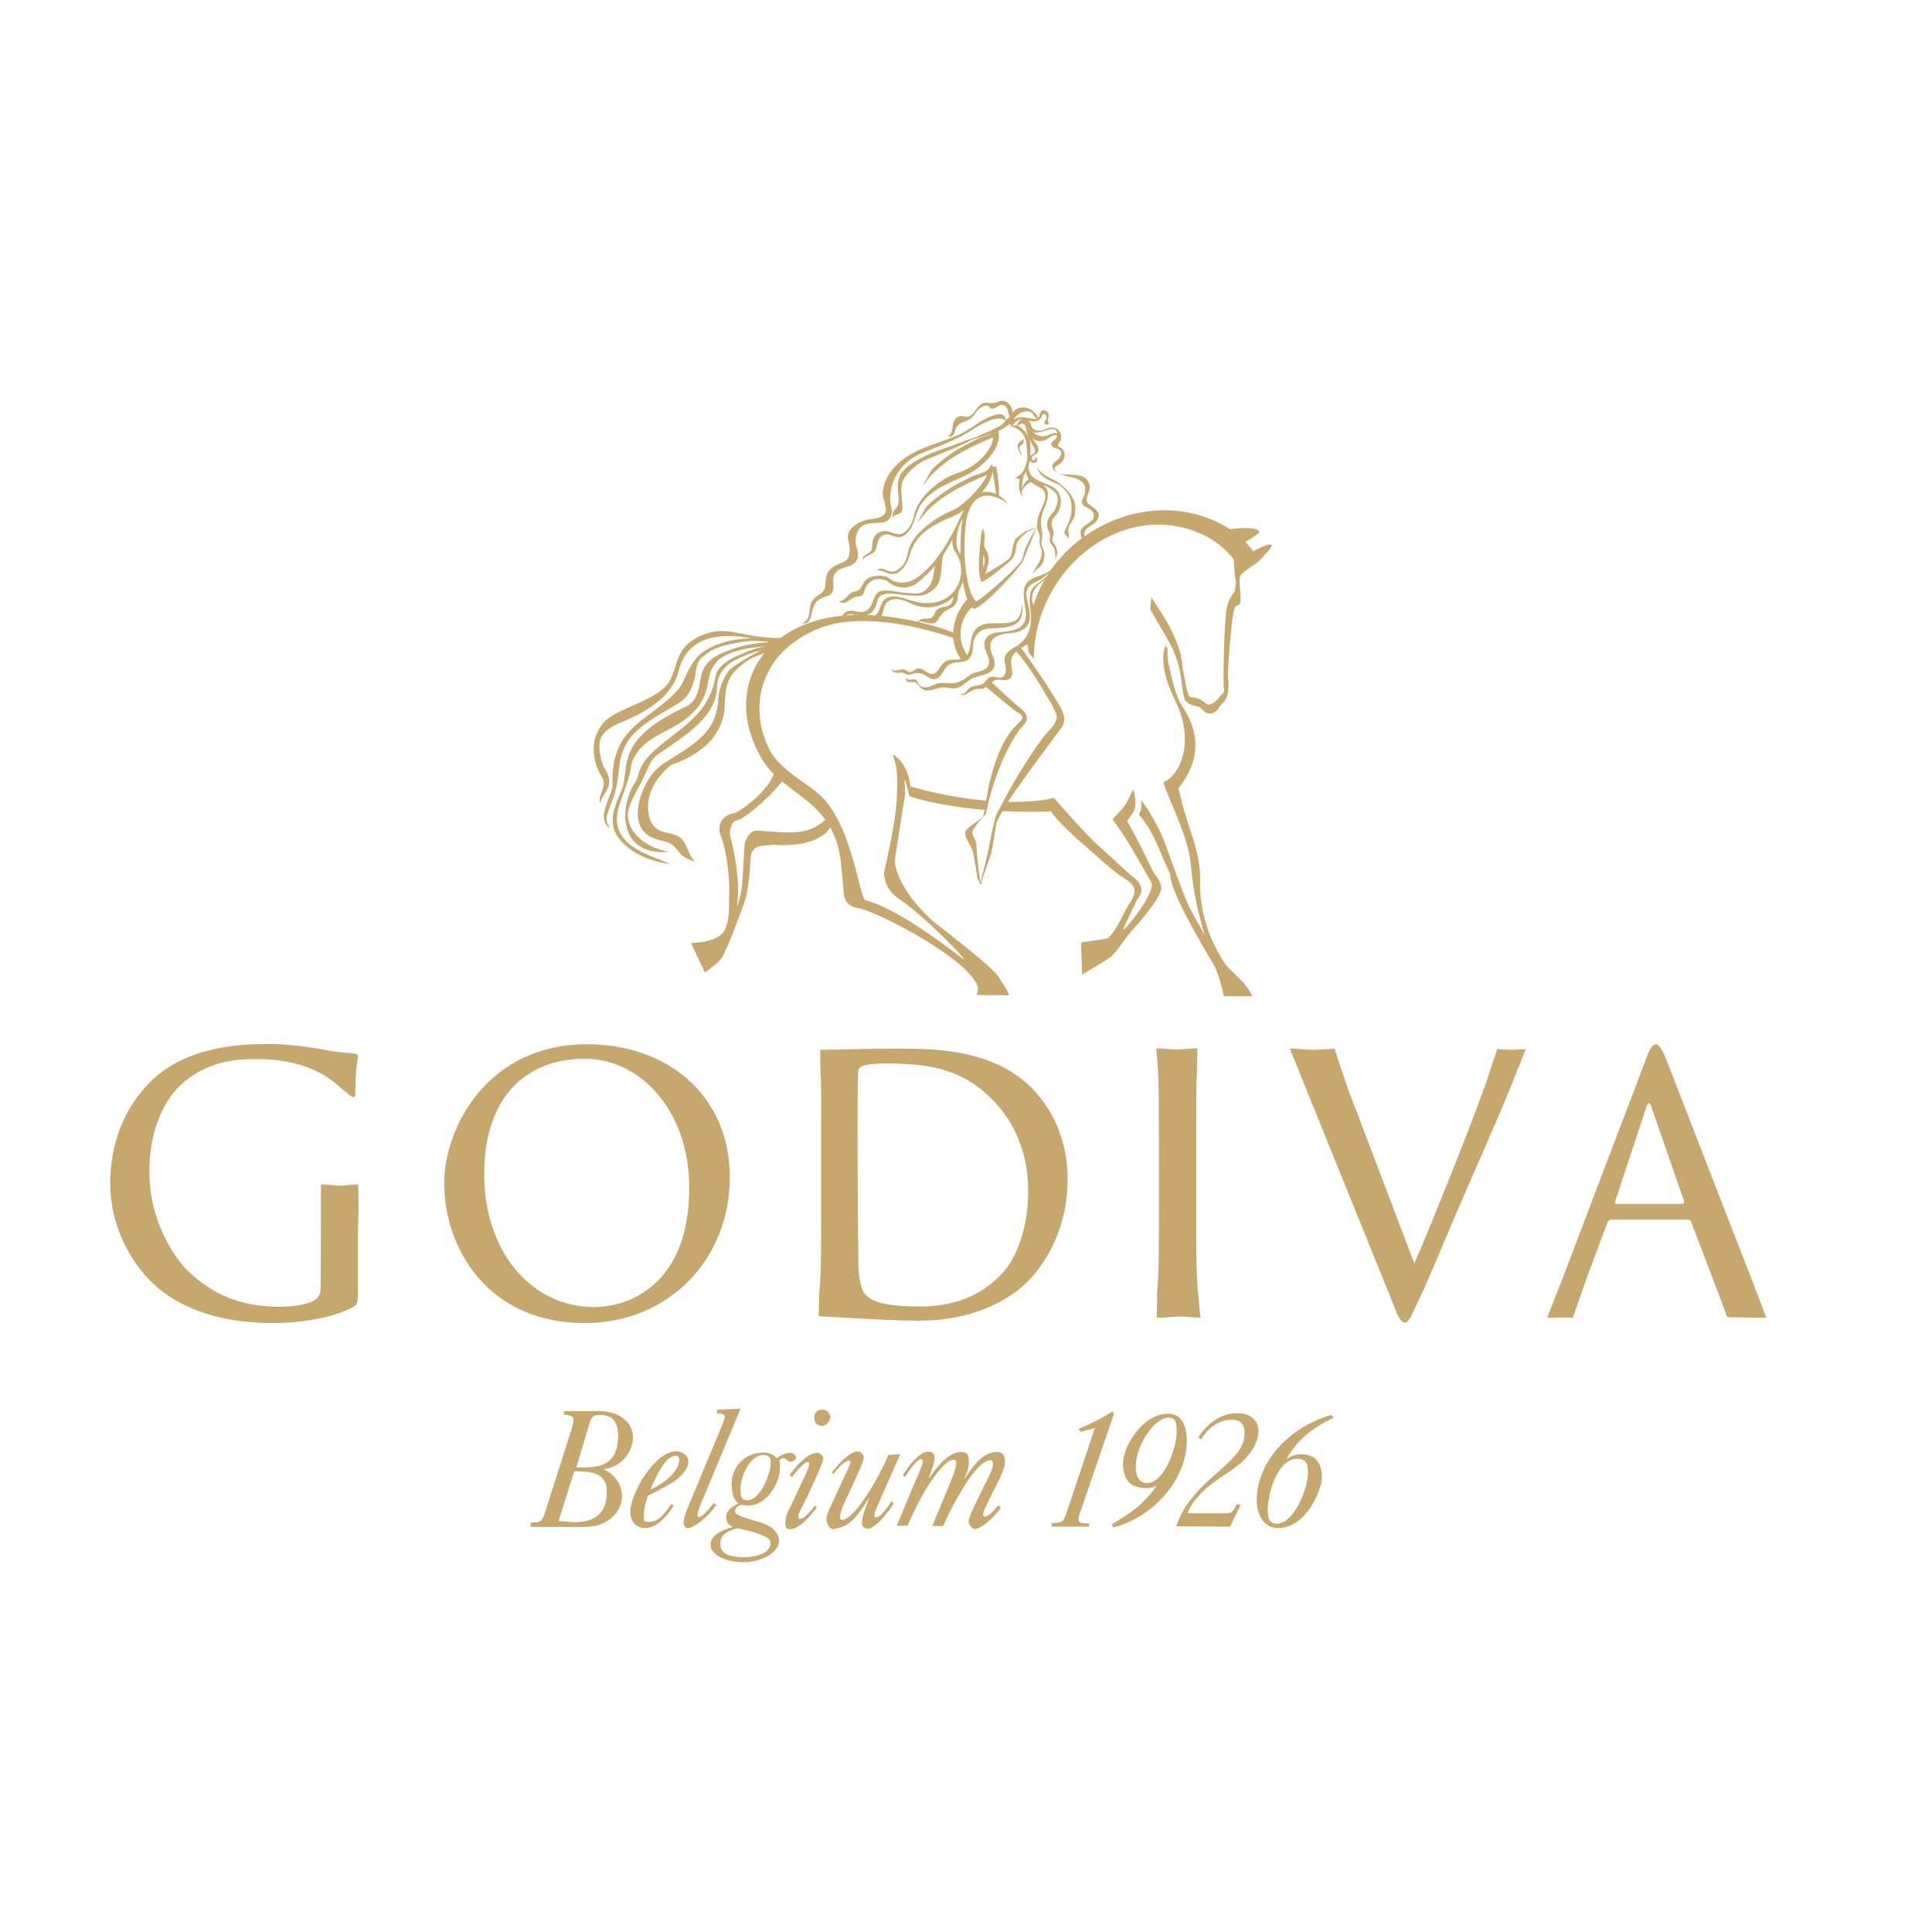 <?xml version="1.0" encoding="utf-8"?>
<!-- Generator: Adobe Illustrator 25.2.3, SVG Export Plug-In . SVG Version: 6.00 Build 0)  -->
<svg version="1.1" id="layer" xmlns="http://www.w3.org/2000/svg" xmlns:xlink="http://www.w3.org/1999/xlink" x="0px" y="0px"
	 viewBox="0 0 652 652" style="enable-background:new 0 0 652 652;" xml:space="preserve">
<style type="text/css">
	.st0{fill:#C6A86F;}
</style>
<g>
	<path class="st0" d="M198.1,352.4c27,0,48.2,17.1,48.2,45c0,26.9-20,49.1-49,49.1c-32.9,0-47.4-25.6-47.4-47.2
		C150,379.9,165,352.4,198.1,352.4 M200.6,441.1c10.8,0,32-6.8,32-40.3c0-25.9-16.4-43.5-35.3-43.5c-20.1,0-33.8,13.3-33.9,38.7
		C163.3,422,179,441.1,200.6,441.1"/>
	<path class="st0" d="M276.5,436c0.6-5.1,0.6-14.5,0.6-26.1v-21.2c0-18.7,0.1-22.1-0.2-25.9l-0.1-8.5c1.4,0,15.5-0.4,22.7-0.4
		c11.9,0,34.9-1.1,49.1,13.7c6,6.3,11.7,16.2,11.7,30.5c0,15.1-6.3,26.8-12.9,33.8c-5.2,5.4-17,13.8-37.4,13.8
		c-10.3,0-32.5-1.5-33.7-1.5L276.5,436z M289.5,401.8c0,12.7,0.2,23.7,0.2,26c0.2,3,0.8,7.1,1.8,8.3c1.6,2.3,4.6,4.8,18.8,4.8
		c11.2,0,20.1-3.3,27.1-10.3c6.3-6.1,9.6-17.6,9.6-28.7c0-15.3-6.6-25.1-11.5-30.2c-11.3-11.9-23.6-12.8-37.8-12.8
		c-2.4,0-5.6,0.4-6.7,0.9c-1.1,0.5-1.4,1.1-1.4,2.4c-0.2,4.1-0.2,15.5-0.2,24.8L289.5,401.8L289.5,401.8z"/>
	<path class="st0" d="M390.5,435.9c0.6-5.1,0.6-14.6,0.6-26.1v-21.2c0-18.7-0.1-22.1-0.2-25.9l-0.7-8.9c1.6,0,4.7,0.3,7.2,0.4
		c1.8,0,5.2-0.5,6.7-0.4l-0.2,8.9c-0.2,3.8-0.2,7.2-0.2,25.9v21.2c0,11.5,0,21,0.6,26.1l0.8,8.8c-2.6-0.1-4.1-0.4-7.5-0.4
		c-3.1,0.1-5.1,0.5-7.2,0.4L390.5,435.9z"/>
	<path class="st0" d="M108.3,414.1c0-9.7,0-14.4,0-14.4c2,0,3.9,0.3,6.2,0.4c1.9,0,4.4-0.4,6.4-0.4l0.1,8.9
		c-0.2,3.8-0.2,7.4-0.2,12.5v13.5c0,5.4-0.2,5.6-1.6,6.5c-7.7,4.1-19.7,5.4-26.6,5.4c-11.4,0.1-29.1-2-41.1-13.5
		c-7.1-6.7-14.3-18.9-14.3-33.6c0-19.2,9.5-32.8,20.1-39.5c10.8-6.7,24.2-7.6,33.4-7.6c7.6,0,16.7,1.6,19,2c2.5,0.6,6.7,1,9.7,1.2
		c1.2,0.2,1.4,0.6,1.4,1.1c0,1.7-0.7,0.9-0.9,12.9c0,1.3-1.3,0.8-2.8-0.7c0,0-1.6-1.2-2.7-2.2c-4.1-3.7-12.2-9.2-27.7-9.2
		c-7.5,0-15.7,0.7-24.2,7.4c-7,5.5-12.1,16.5-12.1,30.5c0,16.9,8.5,29.1,12.7,33.3c9.5,9.2,19,12.1,30.2,12.4
		c4.3,0.1,9.7-0.5,12.5-2c1.6-0.9,2.4-2.2,2.4-4.2L108.3,414.1L108.3,414.1z"/>
	<path class="st0" d="M505.3,354c0.8,0.1,3.8,0.3,5.2,0.3c0.7,0,0.9-0.2,4.4-0.2l-5.7,14.2c-1.3,3.4-7.5,17.7-14,32.5
		c-7.6,17.4-12.9,30.6-15.7,36.4c-3.4,7.2-4.1,9.1-5.3,9.1c-1.5,0-2.3-1.6-4.5-7.4l-29.8-73.6l-4.6-11.4c2.2-0.1,6.2,0.4,7.6,0.4
		c1.3,0,6.1-0.3,7.5-0.4c0,0,3.1,9.9,4.9,14.6l22,57.9c7-16.1,22.2-54.4,24.9-63.1C502.7,361.6,505.3,354,505.3,354"/>
	<path class="st0" d="M581.1,439.6l-10.4-27.3c-0.2-0.5-0.5-0.7-1.1-0.7h-25.9c-0.6,0-0.9,0.4-1.2,0.9l-7.1,19
		c-1.1,3-4.6,13.2-4.6,13.2s-2.4-0.1-3.8-0.1c-1.3,0-3.5,0.2-4.9,0.1l5.2-13.2l28.3-74.4c1.4-4,2.5-4.7,3.2-4.7
		c0.7,0,1.8,0.9,3.3,4.6c1.8,4.5,20.8,53.7,28,72l6,15.7c-1.8,0-4.9,0-13.2-0.2L581.1,439.6z M567.8,406.2c0.5,0,0.5-0.4,0.5-0.9
		L557.1,373c-0.5-0.9-0.8-0.9-1.3,0l-10.7,32.4c-0.2,0.6,0,0.9,0.4,0.9H567.8z"/>
	<path class="st0" d="M203.8,495.8l0.1,0.2c2.1,0.7,6,3.9,6,8.9c0,5.6-5.1,10.4-12.5,10.4h-18.3v-1.5c2.5,0,3.7,0.1,4.6-2.7
		l9.2-28.8c0.2-0.8,0.6-2.2,0.6-3.1c0.1-1.5-1.6-1.7-3.3-1.8l0.2-1.2H202c7,0,11.8,3.8,11.6,9.2C213.3,491,208.9,495.2,203.8,495.8
		 M197.6,496.7l-3.8-0.2l-5.3,16.8l5.3,0.4c7.8,0,11-3.7,11-10.4C204.8,497.5,199.9,496.8,197.6,496.7 M202.4,477.5
		c-2,0-2.8,0.6-3.4,2.7l-4.5,15c1,0.1,2.6,0,3.2,0c8.9,0,10.9-4.7,10.9-11C208.4,479.8,206.8,477.5,202.4,477.5"/>
	<path class="st0" d="M226.6,500.5c-3.1,1.9-5.4,3-7.9,4.2c-0.8,2-1.4,4.9-1.4,6.3c0,1.4-0.5,2.6,1.4,2.6c3.2,0,4.9-1.7,7.8-6
		l0.9,0.5c-2.7,4.2-6.1,7.6-9.7,7.6c-3.1,0-5-2.4-5-5.4c0-6.3,8.3-20.5,15.4-20.5c2.5,0,4.2,1.6,4.2,3.4
		C232.3,495.6,230.2,498.2,226.6,500.5 M227.8,491.3c-2.5,0.4-4.7,3-8.3,11.4c5.2-2.4,9.2-6,9.7-9.6
		C229.4,492,228.9,491.2,227.8,491.3"/>
	<path class="st0" d="M236.8,506.9c-1.3,3.3-1.4,3.9-1.4,4.5c0,0.7,0.2,0.5,0.6,0.5c0.9,0,2.8-1.9,4.9-4.7l0.8,0.7
		c-3.4,4.8-7.8,7.8-9.7,7.8c-0.9,0-1.3-1.2-1.3-1.9c0-0.7,0.3-2.4,1.2-4.5l12.1-29.1c0.5-1.1,0.7-2.3,0.5-2.5
		c-0.5-0.5-0.9-0.7-2.6-0.7l0.2-1.3l7.8-0.3L236.8,506.9z"/>
	<path class="st0" d="M267,493.3c-0.6,0-1.3-0.4-1.6-0.7c-0.5-0.3-0.5-0.6-1.3-0.5c-0.6,0.1-0.6,0.4-1.1,0.8
		c0.2,0.6,0.2,1.7,0.2,2.7c0,4.8-4.4,12.5-10.7,12.5c-0.8,0-1.8-0.2-2.3-0.3c-1.3,0.6-2.1,0.9-2.1,2.1c0,1,0.2,1,2.2,1.9
		c2.7,1.1,5.9,1.6,8.7,2.9c2,1,3.9,2.9,3.9,5.2c0,4.2-6.1,7.3-12,7.3c-6.4,0-11.1-2.7-11.1-5.9c0-2.8,2.9-4.7,7.5-6v-0.1
		c-1.6-0.5-2.2-1.6-2.2-3.3c0-2,1.5-3.1,4.1-4.6c-1.6-1-2.3-3.5-2.3-6.9c0-4.5,3.8-10.2,10.7-10.2c2.2,0,3.6,0.7,4.5,2
		c1.3-1.2,3.1-1.9,4.5-1.9c1.4,0,2.1,1,2.1,1.7C268.6,492.5,267.6,493.3,267,493.3 M256.2,517.7c-2-0.8-5.7-1.6-7.3-2
		c-4.1,1.3-5.8,2.4-5.8,5.4c0,3.8,4.3,4.4,7.9,4.4c5.4,0,8.8-1.9,9-4.4C260.2,519.2,258.7,518.7,256.2,517.7 M257.7,491
		c-4.8,0-7.8,7.6-7.8,11.4c0,2.4,0.2,3.9,2.3,3.9c4.5,0,7.8-9.1,7.9-12.4C260.2,492.1,259.6,491,257.7,491"/>
	<path class="st0" d="M272.8,504.3c-1.6,3.4-3.4,6.3-3.4,7.4c0,0.5,0.2,0.9,0.6,0.9c1.2-0.3,2.3-1,5-4.5l0.7,0.6
		c-2,2.6-5.8,7.4-9.2,7.4c-0.9,0-1.5-0.6-1.5-1.9c0-3.3,1.6-5.1,4.7-12c2-4.2,3.4-7.1,3.4-8.1c0-0.5-0.2-0.7-0.5-0.7
		c-1.3,0-4.3,3.7-5.4,5.1l-0.7-0.8c2.7-3.8,6.4-7.4,9.3-7.4c0.9,0,2,0.9,2,1.7C277.9,493.4,275.7,497.9,272.8,504.3 M277.6,481.2
		c-1.8,0-2.8-0.8-2.8-3.1c0-1.3,1.2-2.4,2.5-2.4c1.8-0.1,2.9,1.3,2.9,2.6C280.1,479.6,278.9,481.2,277.6,481.2"/>
	<path class="st0" d="M296.5,507.3c-1.3,3.1-1.4,3.4-1.4,4.2c0,0.3,0.1,0.6,0.4,0.6c1.1,0,2.6-1.3,5.4-5.5l0.7,0.8
		c-3.6,5.6-7.1,8.5-8.6,8.5c-1.6,0-2.1-0.9-2.1-2c0-1.3,0.1-2.3,2.2-7.8l0.2-0.7c-5.1,8.5-7.6,9.8-11.8,10.6
		c-1.5,0.3-2.6-1.7-2.6-3.4s1.9-5.2,4.2-10.3c2.5-5.4,3.9-8.1,3.9-8.8c0-0.4-0.1-0.6-0.5-0.6c-0.9,0-3.1,1.6-5.2,4.5l-0.6-0.5
		c2.7-3.4,6.3-7.1,8.7-7.1c1,0,2.1,1,2.1,2c0,1.3-1.6,4.6-4.6,11.2c-2.7,5.7-3.4,7.4-3.4,9c0,0.5,0.2,0.9,0.8,0.9
		c2.5,0,7.1-6,11.1-13c1.7-3.1,3.4-6.3,4.4-8.9l4-0.2L296.5,507.3z"/>
	<path class="st0" d="M335.2,503.3c-3,6.1-3.4,6.7-3.4,7.9c0,0.5,0.2,0.6,0.5,0.6c0.9,0,2.5-1.1,4.5-3.8l1,0.8
		c-2.7,3.8-6.8,7.2-8.9,7.2c-0.6,0-2-1.2-2-2.4c0-1.5,1.1-3.6,4.1-9.9c3.1-6.3,4.1-7.9,4.1-9.6c0-0.8-0.1-1.3-0.9-1.3
		c-2.7,0-6.8,4.9-11.1,12.6c-1.6,2.8-3.5,6.5-4.8,9.6h-3.7l4.7-11.3c2.1-5,3.4-8.2,3.4-10c0-0.5-0.1-1.1-0.9-1.1
		c-2.4,0-6.9,5.5-10.8,12.5c-1.7,3.2-3.8,7.4-4.7,9.8h-3.7c0.9-2,3-7.1,4.9-11.7c2.3-5.3,3.5-8.2,3.8-9.4c0.2-0.5,0.2-1.4-0.4-1.4
		c-1.1,0-3.1,2.4-5.6,6.1l-0.6-0.7c3.1-4.9,6.1-7.9,8.6-7.9c1.9,0,3.4,1,0.1,8.9l0.1,0.1c3.4-5,7-8.9,11-8.9c1.6,0,2.4,0.9,2.4,2.2
		c0.2,2.5-0.2,4.1-1.5,6.8l0.2-0.1c3.8-5.6,6.5-8.9,11.1-8.9c1.3,0,2.4,1,2.4,2.7C339.4,495.6,337.3,499,335.2,503.3"/>
	<path class="st0" d="M364.4,510.8c-0.2,0.5-0.4,1.3-0.4,2c0,0.9,0.4,1.3,3.4,1.3l0.2,1.1h-12.7V514c3.1-0.1,3.9,0,4.9-3.1l9.7-29
		l-4.7,1.3l-0.9-0.9c3.8-1.6,8.1-3.8,11.6-6l0.4,0.9L364.4,510.8z"/>
	<path class="st0" d="M375.7,515.5l-0.6-1c6.4-3.9,10.7-6.5,15.4-13.4l0.1-0.1c-0.8,0.9-2.9,1.6-5.9,1c-4.1-0.7-5.7-3.5-5.7-8.3
		c0-5.6,6.6-16.6,15.2-16.6c4.6,0,6.3,4,6.3,9.3C400.5,498.3,390.4,511.6,375.7,515.5 M394.3,478.4c-4.4,0-11,9-11,16.5
		c0,4,1.6,5.6,3.8,5.6c6,0,10.1-12.5,10-17.5C397.1,479.7,396.6,478.4,394.3,478.4"/>
	<path class="st0" d="M419.4,493.1c-4.5,4.2-9.9,6.3-14.5,11.3c-2.4,2.7-3.4,4.2-4.1,6.3H412c3.2,0,3.9,0.2,5.4-3.1l1.3,0.2
		l-3.6,7.4l-18.1-0.1c1.2-3.9,3.1-7.2,6.7-11.3c3.7-4.2,8.2-7.5,12.1-11.5c3.1-3.2,4.2-5.6,4.2-8.7c0-3.2-1.5-4.5-4.5-4.5
		c-3.6,0-7.6,2.4-10.2,6.7l-0.9-0.7c2.7-4.3,7.2-8.2,13.2-8.2c4,0,7.1,2,7.1,6.3C424.5,486.8,422.4,490.3,419.4,493.1"/>
	<path class="st0" d="M434.3,492.2l-0.1,0.3c1.4-1.3,3-1.7,5.2-1.7c3.8,0,6.7,2.2,6.7,7.7c0,4.5-5.4,17.2-14.8,17.2
		c-4.9,0-7.2-4.8-7.2-9.2c0-12.5,9.9-24.4,25.1-29l1,0.9C443.9,481.3,437.9,485.5,434.3,492.2 M437.8,492.3c-7,0-10,12.5-10,17.2
		c0,3.8,1.3,4.9,3.5,4.7c5.5-0.5,10.1-11.8,10.1-17.2C441.4,494.3,440.9,492.3,437.8,492.3"/>
	<path class="st0" d="M348.1,161.1c-1.7,0.9-3.1,2.5-3.4,4.3c0.1-1.4,0.5-3.1,0.7-4.6c0-0.2,0-0.2,0.1-0.4c1.6-2,2.1-5.2,2.2-6
		c0.1-3,0.9-8.1-4.5-10.9l-2.5,0.2c6.3,1.7,5.7,6.2,6,10.3c0.1,1.7-0.8,4.5-2.2,6c-0.2,0.2-1.8,1.3-2,1.3c0.3,0,0.9,0.4,1.6,0.2
		c-0.4,2.7-0.3,5.1,1.5,6.6c-0.5-0.5-0.8-1.3-0.8-2.2c0.8-2.2,2.9-3.4,5.2-3.8C349.6,162.1,348.3,161.5,348.1,161.1"/>
	<path class="st0" d="M326.4,221.3c-0.2-0.4-0.5-0.9-0.7-1.3c-3.3-6.1-0.9-12.9,3.2-15.7l-2-2.5c-2.6,2.2-8.9,11.8-2.4,21
		C325,222.8,325.7,222.5,326.4,221.3"/>
	<path class="st0" d="M334.1,229.7c0.5,0.5,0.9,0.9,1.4,1.3c2.4,2.3,4.8,4.5,7.3,6.7c1.4,1.3,4.1,2.8,3.7,5.1
		c-0.2,1.2-1.2,2-1.9,2.8c-0.8,0.9-1.4,2-2.1,3c-2.6,4.2-4.6,8.7-6.2,13.2c-1.4,3.9-2.6,8-3.4,12.1c-0.1,0.3-0.1,0.7-0.3,0.9
		c-0.2,0.2-1.4,1.4-1.8,2c-0.8,0.9-1.6,2-2.3,3.1c0,0.1-0.1,0.1-0.1,0.1c-1,1.8,1,2.8,1.1,4.9c0,1.2,0.2,2.4,0.2,3.4
		c0.2,1.6,0.3,3.2,0.5,4.8c0.1,0.8,0.2,1.6,0.3,2.4c0.1,0.4,0.2,0.7,0.2,1.1c0,0.2,0.1,0.3,0.1,0.5c0,0.1,0,0.4,0.1,0.5
		c0.2,0.1,0.2-0.5,0.2-0.6c0.1-0.2,0.1-0.5,0.2-0.8c0.2-0.7,0.3-1.4,0.5-2.1c0.5-1.8,0.9-3.5,1.3-5.3c0.2-0.7,0.3-1.5,0.5-2.2
		c0.9-4.8,2-10.3,2.8-12c0.4-0.8,0.8-1.6,1.3-2.4c2.8-5.6,6-11,9.3-16.1c1.7-2.7,3.5-5.2,5.4-7.7c1.5-2,4.9-4.5,4.1-7.4
		c-0.2-0.5-0.5-1-0.7-1.5c-0.6-1.3-1.3-2.6-2.1-3.8c-2.4-4.2-4.9-8.2-7.7-12.1c-1-1.4-2.3-2.8-3.4-4.2c0,0,1.8-1,1.9-0.9
		c2.9,4,5.7,8.1,8.4,12.1c1.5,2.4,3,4.7,4.4,7.1c1.5,2.5,2.8,5.2,0.9,7.9c-1,1.4-2.1,2.7-3.1,4.2c-2.8,3.8-5.6,7.5-8.4,11.4
		c-3.7,5.2-7.8,10.6-10.4,16.4c-0.2,0.5-1.3,8.9-1.9,10.7c-0.3,0.9-0.6,1.8-0.9,2.7c-0.5,1.4-1,2.8-1.5,4.2
		c-0.2,0.6-0.4,1.3-0.6,1.9c-0.1,0.2-0.2,0.5-0.2,0.8c0,0.1-0.1,0.5-0.2,0.5c0,0-0.1,0-0.2-0.1s-0.1-0.2-0.2-0.3
		c-0.1-0.2-0.2-0.5-0.3-0.7c-0.2-0.4-0.4-0.8-0.5-1.2c-0.2-1.3-1.1-7.4-1.5-8.7c-0.5-2-2.9-4.6-2.5-6.7c0.3-1.5,5.4-4,6-5.4
		c0.5-1.4,0.6-3.1,0.9-4.6c0.5-3,0.6-3.9,1.3-6.9c1.5-5.9,3.4-12,7.1-16.9c1-1.4,2.4-2.6,3.5-3.8c1.4-1.5-0.8-2.4-2-3.2
		c-1.4-1.1-2.8-2.2-4.2-3.4c-2-1.6-3.9-3.3-5.9-4.9L334.1,229.7z"/>
	<path class="st0" d="M394.6,225.2c-0.9-3.8-0.5-6.6-0.6-6.4c-0.3,0.2-0.5-1.3-0.7-0.9c-0.5,1.3-1,3.5-0.6,6.6c0.6,4.5,2,8.1,4,12.1
		c6.6,13.5,1.7,25.1-4.1,27.4c3.1,9.2,8.4,18.1,9.3,28.2c0.9,9.6,2.5,15.8,4.7,23.6c-1.7-3.5-4.4-7.6-6-11.4
		c-4.4-10.4-7.3-20.6-9.6-24.8c-1.6-3-3.8-7.2-6-9.6c0.5,2.3-0.2,4.2-0.7,4.9c5.1,5.5,7.2,13.2,10.6,20c-0.2,6,12,26,14.6,30.5
		c2.1,3.6,3.5,10.8,3.5,10.8s9.6,0,9.7,0c-0.2-0.6-2.1-3.5-3-4.5c-1.3-1.4-5.6-5.4-6.4-6.6c-1.6-2.5-3.1-5.2-4.3-7.9
		c-2.7-6.2-4.2-13.2-4-20c0.3-9.8-4.2-17.9-6.3-27.2c-0.3-1.3-1-4-1-4c3.2-4.1,10.3-14.1,1.4-27.5
		C396.8,235,395.6,229.6,394.6,225.2"/>
	<path class="st0" d="M425.3,188.9c0.6-0.7,4.2-4.2,3.8-4.9c-0.3-0.8-3.2,0.5-6.2,2c-0.9-1.2-1.9-2.4-2.4-2.9
		c-0.1-0.1-0.2-0.2-0.2-0.2c2.5-1.5,4.8-3,4.7-3.4c-0.2-1.4-5.1-1.6-9.9-0.9c-25.1-16-59.5-0.2-66.8,27.3c-0.2,0.9,0.3,4.2,0.2,5.1
		c-0.3,3.4-3.5,6.3-3.5,6.3c0.2,0.2,1.9,0.3,1.9,0.4c0,1.5,0.1,0.9,0.2,2.4c0.2,0.2,1.8,2.4,1.8,2.4c0-0.9,0-1.9,0.1-2.8
		c1.7-29.4,31.3-51.6,57.3-39.1c4.3,2.1,7.6,5,10.1,8.2c-0.2-0.2,0.5,6,0.3,5.8c0.7,2.4,0.3,2,0,4.7c-0.1,1-1.6,1.6-2.6,5.4
		c-1,3.4-1.4,26.1-1.1,27.3c0.5,2-0.6,2-1.6,3.4c-0.8,1-1.7,2-3.1,2.3c-2,0.4-1.1-1.8-6.7-2.5c-0.9-0.1-2.4-9-2.6-10.7
		c-0.8-10.5-10-21.5-10.4-23c0,0-0.5,4-0.4,4.2c0.7,1.2,7.1,12,7.8,13.8c1,2.4,1.7,4.8,2.3,7.3c0.3,1.4,1,9.1,1.8,9.8
		c1.3,1.2,2.7,1.6,4.2,1.8c1.1,0.1,2.2,2.6,4,2.4c2.7-0.2,3.1-2.4,3.8-3c3.6-2.7,2.2-8.8,2.3-10.7c0.2-6.2,1.4-17.9,1.7-19.4
		c0.8-4.9,1.3-2.2,2.4-4.2c0.6-1.1-0.6-8.3,0-8.9C419.3,192.6,423.8,190.6,425.3,188.9"/>
	<path class="st0" d="M301.1,175c0.1-1.1,1.6-1.3,2.4-1.6c1.2-0.6,1-1.6,1-2.9c0-3.1-1.2-6.8,0.9-9.5c2-2.7,4.6-4.9,7.7-6.1
		c4.3-1.8,8.6-3.4,12.8-5.4c0.9-0.4,1.6-0.9,2.4-1.2c1-0.3,2-0.6,3.1-0.9c2-0.6,4.1-1.3,6-2.2c0.9-0.4,1.6-0.8,2.4-1.4
		c0.5-0.5,1.3-0.9,2-0.7c0.4-0.5,0.5-1.8-0.2-2.1c-1.4-0.7-2.2,1-3,1.8c-1,1.1-2.7,1.7-4,2.4c-1.5,0.6-2.8,1.2-4.3,1.9
		c-1.6,0.8-3.4,1.1-5.1,1.8c-5.1,2.1-10.7,3.5-15.5,6.3c-2,1.2-4.6,2.8-5.8,5c-1.3,2.4-0.9,4.5-0.7,7c0.2,1.7,0.2,2.9-0.8,4.3
		C301.4,172.7,301.1,173.3,301.1,175"/>
	<path class="st0" d="M352,160.8c-1.1-0.9-2-2.1-1.7-3.4c-0.1,2.3,4.3,3.9,6.1,5c3.7,2.4,6.6,5.6,6.5,9.2s-0.9,3.8-1.7,5.2
		c-0.5,1-0.9,1.6-0.6,2.7c0.2,1.1,0.2,1.5-0.2,2.5c0.2-0.7-0.6-1.2-0.9-1.6c-0.5-0.7-0.2-1.3,0.2-2c0.8-1.8,2.1-4.1,1.9-7.4
		c-0.2-3.2-0.9-4.6-4-7.3C356.5,163.3,352.9,161.6,352,160.8"/>
	<path class="st0" d="M316.6,209.1c-0.2,0.2-0.2,0.4-0.4,0.6c-1.2,1.3-3,0.5-4.5,0.2c-0.8-0.2-1.8-0.2-2.4,0.2c1-0.7,0.9-1,2.2-1.3
		c0.9-0.2,2.2,0.2,3-0.4c0.9-0.7,0.9-2,1.8-2.7c0.8-0.6,1.9-0.8,2.8-1c3.1-0.7,2.1-2.9,3.2-4.9c0.4-0.8,1.3-1.4,2-1.9
		c-0.9,0.6-0.9,3-1.1,3.9c-0.2,1.3-0.8,2.6-2,3.2C318.8,206.3,317.9,206.7,316.6,209.1"/>
	<path class="st0" d="M329.8,143c-2.4,1.6-4.5,3-7.1,4.1c-5.1,2.1-10.7,3.5-15.5,6.3c-4.6,2.7-8.7,7-9.3,12.5
		c-0.2,2.2,1.6,5.4,0.9,7.1c-0.9,2.1-5,2.1-6.3,2.4c-3.9,1.1-6.9,3.6-6.3,6.5c0.6,2.9,0.7,3.7,0.3,5.6c-0.5,2.5-3.4,2.4-5.1,3.7
		c-2.7,1.8-2.6,3.3-2.9,6.3c-0.2,2.8-2.3,2.9-3.9,4.7c-1.6,1.9-1.1,3.1-1.6,5.3c-0.3,1.4-0.9,2.2-2,2.7c-0.1,0.1-0.1,0.2,0,0.2
		c2.7,0.3,2.7-3,3.1-4.2c0.7-2.4,1-3.3,3.5-4.5c1.1-0.5,2.8-0.6,3.3-1.9c1.1-2.6-0.8-4.7,1.4-6.9c1.6-1.6,4.6-1.3,6.3-3.1
		c2-2.2,0.3-5.1,0.2-6.2c-0.2-2,0.2-4.9,2.5-6.3c0.9-0.6,3.3-0.8,5.2-0.9c0.9,0,2-0.1,2.7-0.5c0.5-0.2,0.8-0.6,1-0.9
		c1.4-1.6,0.5-3.4,0.3-5.8c-0.6-6.9,3.8-13.4,10.2-16.1c4.3-1.8,8.6-3.4,12.8-5.4c2.7-1.3,5.2-3.2,7.9-4.6c2.2-1.1,5.7-2.8,8-1.2
		C339.2,137,331,142.1,329.8,143"/>
	<path class="st0" d="M300.9,192.9c0.8,0,1.3-0.2,2-0.6c2.1-1.3,3.1-3.4,3.4-5.6c1-5.9,8.5-11.7,15-14.4c3.6-1.5,10.1-7.9,11.9-12.1
		c-7.5,3.2-17.2,7.4-23,15.5l-0.9,0.6c1.1-0.7,2.3-4,3.3-5.2c1.9-2.1,4.2-3.8,6.6-5.4c2.7-1.9,5.8-3.4,8.8-4.9c2.2-1,5.6-1.2,6.4-4
		c3.1,4.9-7.9,15.3-11.8,17c-7.9,3.4-13.4,6-15.6,13.5c-0.7,2.4-2,4.9-4.2,6.1c-0.2,0.2-2,0.5-2.8,0.2c-1.3-0.5-3.8-1.6-4.2-1
		c0.5-0.6,1.2-0.9,2.3-0.6C298.1,192,299.9,192.8,300.9,192.9"/>
	<path class="st0" d="M294.4,183.6c0-0.4,0.1-0.9,0.2-1.3c0.5-1.9,1.9-2.9,3.8-3.1c1.9-0.2,3.5,1.3,5.2,1.1c0.9-0.1,1.7-0.7,2.4-1.3
		c1.3-1.3,2-3.1,2.4-4.8c1-5.9,8.1-12.4,14.8-14.6c7.8-2.6,12.1-9,11.9-12c-7.5,3.2-17.2,7.4-23,15.5l-0.9,0.6
		c1.1-0.7,2.3-4,3.3-5.2c1.9-2.1,4.2-3.8,6.6-5.5c2.8-1.9,5.8-3.4,8.8-4.9c2.2-1,5.7-1.2,6.4-4c3.1,4.9-2.9,13.2-11.8,17
		c-7.9,3.4-13.4,6-15.6,13.5c-0.8,2.6-2.1,5.8-5,6.6c-2.1,0.5-3.7-1.6-5.8-0.6c-1.6,0.7-2,2.4-2.3,3.9c-0.5,3.2-3.5,2.4-4.7,4.5
		c-0.2-1.6,1.6-1.8,2.5-2.7C294.4,185.6,294.3,184.6,294.4,183.6"/>
	<path class="st0" d="M297.9,194.4c-0.2-0.1-0.5-0.1-0.8-0.1c0,0.5,1,0.7,1.4,0.9c0.7,0.5,1.3,1.3,2,1.7c0.7,0.5,1.6,0.9,2.4,1.1
		c1.9,0.5,3.8,0.3,5.6-0.6c0.3-0.2,0.6-0.4,0.9-0.6c13-10.2,12.9-20.9,20.6-29.5c-1.2,0.5-2.5,1.1-2.5,1.1
		c-2.7,2.4-7.1,19-18.3,26.7c-1.6,1.1-3.4,1.6-5.3,1.5c-0.8-0.1-1.6-0.2-2.3-0.5c-0.7-0.3-1.3-0.8-1.9-1.2c-0.3-0.2-0.5-0.3-0.9-0.5
		C298.5,194.6,298.2,194.5,297.9,194.4"/>
	<path class="st0" d="M284.5,209.2c1-3.2,4.4-1.5,6.8-1.5c3.6-0.1,4.1-2.8,5-5.5c1.1-3.1,7.4-1.4,10.3-1.3c4.1,0.2,5.2,0.6,8.5-2
		c3.8-3,1.7-9.7,4-13.3c-1.2,1.8-2.8,2.1-3.4,4.6c-0.4,1.8-0.8,6-2,7.5c-2.6,3.2-3.9,2.6-7.8,2.4c-2.5-0.1-8.4-1.9-10,0.2
		c-1.9,2.4-1.3,5.6-4.8,6.2c-2.4,0.4-5.8-2.4-7.4,2.8C283.9,209.6,284.4,209.6,284.5,209.2"/>
	<path class="st0" d="M295.4,209.2c-1.3,0.3-2.7,0.2-3.9-0.3c-0.6-0.2-1.3-0.5-1.8-0.8c-0.5-0.2-1.2-0.4-1.8-0.7
		c0.2-0.2,0.9,0,1.1,0.1c0.4,0.2,0.8,0.2,1.2,0.3c1.2,0.2,2.6,0.9,3.8,0.5c3.7-0.9,2.4-5.4,5.6-6.7c2.3-0.9,5.2,0.2,7.4,0.9
		c14.9,4.9,21-8.8,15.2-16.5c-0.5-0.6-1.3-3.6-0.5-5.3l2.3-3.8c-2,4.9-1.1,8.1-0.5,9.1c6.7,11.6-5.3,23.1-16.4,17.5
		c-2.2-1.1-5.6-2.2-7.8-0.2C297.4,205.3,298.9,208.3,295.4,209.2"/>
	<path class="st0" d="M300.8,225.4c0.7,1.8,2.9,0.3,4.2,0.5c0.8,0.2,1.3,0.9,2,0.9c1,0,1.8-1.1,2.8-1.2c1.7-0.2,2.7,1.5,4.3,1.8
		c2,0.3,2.7-1.8,3.7-3c2.6-3.1,4.8-0.8,7.7-2.5c2-1.3,1.9-4.5,2.4-6.7c0.6-2.4,2-4.1,4.5-4.6c2.2-0.5,4.5-0.2,6.8-0.3
		c1.1-0.1,2.6-0.3,3.5-0.9c1.7-1.1,2-3.2,2.1-5.5c0.2,0.9,0.6,3.1-0.5,5.1c-1.3,2.2-4.2,2.7-6.7,2.9c-3.5,0.4-6.4-0.5-8.5,3.1
		c-1.3,2-0.2,5.1-1.8,7c-1.6,2.1-4.4,0.9-6.6,2.1c-1.4,0.7-1.9,1.9-2.7,3.1c-1,1.6-2.6,2.7-4.5,1.5c-1.3-0.8-2.3-1.6-3.9-1.6
		c-1.2-0.1-2.4,0.9-3.5,0.6c-0.5-0.2-0.9-0.5-1.4-0.7c-0.9-0.2-1.7,0.3-2.7-0.1C301,226.5,301.1,226.2,300.8,225.4"/>
	<path class="st0" d="M341.8,143.4c-0.2,0.2-0.3,0.4-0.5,0.5c-0.5-0.5-0.2-1.3,0.2-1.6c1.9-2.5,5.1-1.2,7.6-0.9
		c2.1,0.2,1.4-1.6,2.2-2.5c0.6-0.8,2-0.4,2.4,0.4c0.6,0.9-0.6,3.1,0.2,3.2c0.2,0.9-0.9,1-1.3,0.5c-0.6-0.8,0.4-1,0.5-1.6
		s0-1.7-0.7-1.7c-0.9,0-0.8,1.1-1.2,1.6c-0.5,0.6-1.5,0.9-2.3,0.9c-1.3,0.1-2.4-0.7-3.6-0.7C343.8,141.3,342.7,142.3,341.8,143.4"/>
	<path class="st0" d="M341,140.5c0.4-1.1,1.3-2,2.1-2.5c1.4-0.8,3.4-0.6,4.8,0.2c0.5,0.3,2.7,2.1,2.4,3c-1.3,0.2-1.3-1.4-2.2-2
		c-1-0.7-2.9-0.3-3.9,0.3c-0.7,0.4-1.3,0.9-1.8,1.6c-0.1,0.2-1.2,2.1-1,2.1c-0.1,0-0.2,0-0.2,0C340.5,142.3,340.6,141.3,341,140.5"
		/>
	<path class="st0" d="M325.7,142.2c1.8-0.5,2.7-1.6,3.7-3.1c0.5-0.8,1.3-1.4,2.2-1.9c0.5-0.3,1.2-0.5,1.8-0.2
		c0.5,0.2,0.8,0.9,1.3,0.9c1.5,0.2,2.4-1.8,4.1-1.1c1.5,0.6,1.3,2.6,1.9,3.8c0.2,0.5,0.5,0.9,0.8,1.3c0.5-1.9,0.4-3.8-0.8-5.3
		c-1.1-1.5-2.7-1.7-4.2-0.9c-1.6,0.9-3.5-0.3-5.1,0.5c-1.1,0.6-2,2.1-2.7,3c-1.1,1.3-2,1.7-3.7,1.3c-1.7-0.5-3.1,1-3.4,2.6
		c-0.2,1.3-0.2,3.4-1.6,4.1c1.5,0.7,2-0.9,2.4-2C322.8,143.5,323.9,142.7,325.7,142.2"/>
	<path class="st0" d="M283,203c2.7-0.1,2.8-3,5.8-3.5c3.1-0.5,1.3-5.2,8-5.2c0.6,0,1.1,0.2,1.6,0.4c0.5,0.2,0.9,0.3,1.2,0.7
		c0.2,0.2,0.3,0.3,0.5,0.5c0.2,0.2,0.1,0.3,0.1,0.6c-1.6-0.9-3.8-1.6-5.6-0.7c-1.4,0.7-2.4,1.9-2.8,3.4c-0.8,2.8-2.1,1.8-3.6,2.4
		C286.3,202.6,285.2,204.3,283,203"/>
	<path class="st0" d="M262,215.3c-0.7,0-1.4,0-2.1-0.1c-11.7-0.7-15.4-4.5-24.2-0.3c-0.2,0.1-0.5,0.2-0.7,0.4
		c-8.6,4.6-5.6,12.4-11.3,17.2c-5.1,4.3-14.4,6.7-18.8,10.2c-2.7,2.2-3.8,5.5-4.2,6.9c-0.8,3.6-0.3,8.2,2.4,12.6
		c2.1,3.4-1.4,5.5-0.6,8.9c0.7-2.6,2.5-4,3-6.3c0.4-2-0.4-3.8-1.5-5.6c-1.3-2-2-6.5-1.6-8.9c0.5-3.2,4.2-5.3,7.4-6.6
		c8.5-3.4,17.1-8.8,19.2-17.2c3.2-13,15.9-12.7,24.6-11.1c-5.8,0.2-11.1,1.3-15.9,4.3c-5.1,3.3-6.8,10.8-8.8,13
		c-10.2,11.2-23,12-22.2,32.8c0,1.1-1.6,4.3-2,5.9c-0.5,1.5-1,2.9-0.9,4.5c0.1,0.6,0.3,2.7,2,3.5c-0.5-0.9-1.1-2.1-1.1-3.1
		c0-1.3,0.5-2.2,0.9-3.4c0.6-1.6,1.3-3.3,1.8-5c0.8-2.7,1.2-5.6,1.5-8.4c1.1-12.4,9.4-15.6,20.4-22.4c2.7-1.7,3.8-4.1,4.6-6.4
		c0.4-1.3,0.8-2.6,0.9-3.9c0.2-1.6,0.5-3.2,1.6-4.5c0.2-0.3,2.2-1.7,2.5-2c3.2-2.2,7.2-2.9,11.1-3.6c3.2-0.6,5.9-0.4,8.8-0.2
		c0.2,0.1,0.5,0.1,0.7,0.2c-4.5,0.3-9.3,1-14.1,3c-0.7,0.3-1.6,0.6-2.4,1c-0.6,0.4-1.3,0.7-1.9,1.1c-3.1,1.8-4.3,4.7-4.8,7.8
		c-0.5,3.8-1.4,7.3-5.1,9c-24.7,11.5-18.2,20.8-21.6,28.5c-2,4.5-3.6,8.1-2.4,12.8c0.8,2.9,6.3,10.1,19,11.7
		c-6-2.9-20-5.7-17.8-17.6c0.8-4.1,4.2-10.7,4.6-15.7c0.2-1.6,1.3-3.3,2.4-4.9c4.5-5.8,13.2-7.4,18.1-12.6c3.1-2.8,4.8-6.4,5.4-10.2
		c0.3-1.7,0.8-6.3,4.8-8.8c2.1-1.3,4.8-2.1,7.2-2.7c2.2-0.5,4.5-0.7,7.1-1c-0.5,0.2-1.2,0.3-1.5,0.4c-0.9,0.2-1.8,0.5-2.7,0.8
		c-1.8,0.6-3.5,1.3-5.2,2.1c-3.5,1.6-6.6,4-7.1,6.7c-2.5,15.1-14.8,18.3-23.4,28c-1,1.3-1.7,2.5-2.2,3.8c-0.5,1.3-0.6,2.7-1.8,4.5
		c-5.6,9.1-4.7,24.8,11.8,23c-7.4-1-14.5-6.3-14-13.2c0.9-4.5,4-8.8,5.6-12.4c1.6-3.5,2.2-5.6,4.8-7.4c10.4-7.1,19.5-12.8,19.7-23
		c0.1-4,3.3-7.3,6-8.6c3-1.5,5.7-2.5,8.9-3.4c-0.6,0.3-6,3.1-10.1,6.1c-2,1.5-4.2,6.6-4.4,10.3c-0.6,11.4-7.6,15-18.2,21.7
		c-5.2,3.2-8.4,10.3-8.9,15.6c-0.3,3,0.2,6.1,2.8,8.3c1.4,1.2,3.1,1.8,4.9,2.2c3.1,0.8,3.9,1.1,5.8,3.5c1.7,2.2,2.8,2.6,5.8,3.7
		c-2.6-2.5-2.4-5.6-4.8-7.9c-2-1.9-5.2-1.5-7.5-2.8c-2.4-1.3-3.2-3.7-3.5-6c-0.8-5.9,2.5-11.8,7.4-15.7c0.5-0.5,1.6-0.7,2.3-1
		c4.3-1.7,8.3-4.1,11.2-7.3c2-2.2,3.4-4.9,4.2-7.6c0.5-1.6,0.7-3.4,0.7-5.1c0.1-2.1,0.2-3.8,0.7-6c1.1-4.5,4.8-6.8,6.9-8.4
		c1.5-1,3.2-1.6,4.9-2.3c0.8-0.2,3.8-1.3,3.8-1.3s2.8-3.2,3.1-3.7C264.6,215.4,262.4,215.2,262,215.3"/>
	<path class="st0" d="M332.9,273.3c0,0,0.4-3.1,0.3-3.1c-8.4-0.5-20.5-3.1-25.9-4.8c-0.2-0.1-0.3-7-5.7-10.7c-0.7-0.5,0.5,2,0.9,4.6
		c0.5,3.6,0.2,7.9,0.2,8.3c0,9.4-4.5,26.8-4.4,27.3c0.5,3,0.8,5.5,5.7,8.9c7.4,5,21.2,18.9,21.4,20.1c-15.1-11.6-26-18.2-33.3-20.1
		c-2.2-0.5-4.5-27.3-16.8-36.7c-6.1-4.6-12.8-8.6-15.5-13.9c-7.7-15-3-33.4,16.8-41.2c15.6-6.1,38.1,0.9,46.1,3.6
		c0.2,0.1,0.2-1.6-0.2-1.8c-6.3-2.7-30.6-10.3-49.4-3.6c-21.2,7.6-26.9,28-15.7,46.4c7.3,11.9,24.4,13.5,26.4,34.8
		c0.5,4.5,0.8,7.6,0.9,9.7c0.2,3.9,2.9,5.1,5,5.4c6.3,1,38,17.5,40.3,26.7c0.2,0.7-0.1,2-0.5,2.6l11,0.1c0-0.9-2.4-4.5-3.5-6.2
		c-2.6-4.1-21.3-17.9-23-19.6c-11.1-10.5-12.1-18.4-12-19.7c0-0.6,3.1-20.2,3.4-22.1c0-0.2,0-0.2,0-0.2c0.3,0.1-0.3-5.2,0-5
		c0.2,0.1,1.4,5.6,1.6,5.6C313.3,271.1,328.1,273.2,332.9,273.3"/>
	<path class="st0" d="M337.5,273.7l2-3.1c0,0,10.9,0.3,16.1-1.4c0,0,10.7,12.3,14.9,16c2.8,2.5,10.6,9.8,11.8,10.7
		c1.3,0.9,2.7,2.4,2.9,4.1c0.2,1.5-0.9,2.7-1.6,3.9c-0.7,1.4-3.8,8-4.7,9.9c1,0,11.4-12.9,9.6-16.1c-2.4-4.3-4.9-8.6-7.4-12.8
		c-1.7-2.8-3.5-5.6-5.5-8.1c-0.5-0.6,2-2.2,3.8-4.7c1.8-2.6,3-6,3.1-5.7c0.1,0.1,1.3,4.5,0.3,7.1c-0.5,1.1-2.5,3.4-2.4,3.7
		c3.4,5.6,7.3,14.1,8.5,16.5c0.9,1.7,2.8,3.4,3,5.8c0.2,3.1-7.6,12.1-9.6,14.2c-2.8,3-4.5,6.4-7.1,8.9c-1.3,1.3-10.1,6.3-10.1,6.3
		c0.2-0.9-0.4-9.6-0.2-10.8c0-0.2,8.5-1.1,9.1-1.6c2.7-2.4,4.5-6.9,6.2-10c0.9-1.6,2.4-3.5,2.7-5.5c0.2-2.2-2.2-3.8-3.8-4.8
		c-4.2-2.6-12.1-10.2-14.5-12.1c-2.4-2-9.2-8.6-9.9-10.3C348.8,274.2,337.5,273.7,337.5,273.7"/>
	<path class="st0" d="M247.9,276.1C248.1,276,247.7,276,247.9,276.1"/>
	<path class="st0" d="M255.8,280.3c-3.1-0.2-4.1,3.4-4.4,4c-0.2,0.2-0.5,8.1-0.9,13.7c-0.2,2.5-0.9,5.5-1.8,8.2
		c1.3-9-1.1-19.7-2.2-23.8c-0.7-2.6,0.8-5.2,1.8-5.5c2,0.2,10.5-6.8,15.7-13.2c0,0,7.3,2.5,9.6,5.2c2.4,2.6,6,6.8,6,6.8
		C273.1,282.1,267.7,281.2,255.8,280.3 M280.4,276.9c-3.5-3.9-19-16.2-19-16.2c-0.5,1-1.2,2.7-2,3.8c-4.7,6.3-11.3,10.2-12,10
		c-1.3,0.2-2.8,1-3.7,2.2c-1.1,1.6-1.2,3.6-0.5,5.2c2,4.8,3.1,14.9,2.9,19.2c-0.2,4.4,0.3,8.2-1.3,12.3c-2,4.9-10.9,4.7-11.6,4.9
		l4.7,9.9c0.7-0.5,5.2-3.8,6-5.4c1.8-4,1.9-4,3.1-7.1c0.7-2,4.3-10.7,4.9-13.6c0.9-4.6,1.3-9.2,1.2-9.9c0-0.1,0.3-4.1,0.6-4.6
		c0.4-0.7,1.1-1.5,1.9-1.8c0.9-0.4,5.2-0.8,6.4-0.7c0.8,0.1,11.1,0.9,16.7-4C278.6,281.2,281.6,278.3,280.4,276.9"/>
	<path class="st0" d="M332.2,190.2l-0.4,1.4c0,0.1,0,0.1,0,0.2c0-1.6,0-3.1,0-4.5C332.2,188.2,332.5,189.2,332.2,190.2 M346.3,179.2
		c-0.9,0.4-3.4,2.5-3.6,2.7c-0.4,0.8-0.7,1.7-0.9,2.7c-0.4,2.3-0.3,3.1-1.6,4.2c-0.5,0.5-5.5,3.8-7.7,4.9c0.2-0.6,0.5-1.3,0.6-1.9
		l0.4-1.5c0.4-1.7,0.1-3.6-0.9-4.9c-0.4-0.5-0.4-1.4-0.5-2c0.1-0.7,0.2-1.4,0.2-2c0.1-1.2-0.5-2.4-0.5-3.4c0,0.7-0.7,1.5-0.7,2.4
		c-0.1,1.7-1.6,11.8,0,15.9c0.3,0.9,7.6-5.1,9.5-6.7c2.4-2,1.9-3.9,2.7-6.6c0.2-0.7,2.5-2.9,3.3-3.4c1-0.7,3-1.3,3.4-1.5
		C349.4,178,347,178.9,346.3,179.2"/>
	<path class="st0" d="M345.7,148.1c-0.8,0.3-2.2,1.5-2.3,2c-0.1,0.6,0.2,1.6,0.4,2c0.4,0.9,0.5,0.7,1,1.6c0.2-0.4-0.4-1.2-0.5-1.4
		c-0.2-0.6-0.2-0.6-0.2-1c-0.1-1.4,1.5-0.9,1.3-2.6"/>
	<path class="st0" d="M345.9,185.4c-0.7,1.6-0.3,2.7-1.5,4.2c-3.1,4-14.6,13.9-15.1,13.3c-2.7-2.8-3.8-11.6-3.8-17.9
		c0-4.6,0.3-9.5,1.3-12.1c1-3.1,2.6-4.8,4.8-5.4c0.5-0.2,1.1-0.2,1.7-0.2c1.9,0,6.1,1.3,6.9,3.4c-0.5-1.5-1.7-2.7-3.1-3.5
		c0.2-1.4-0.2-6.6-1-9.9c0,0,0,0.2-0.8,0.2c-0.7-0.2-1-1.2-1-1.2c0.4,1.3,1.8,8.8,1.8,10.4c-1.6-0.7-3.3-0.9-4.9-0.5
		c-2.7,0.7-4.5,2.8-5.7,6.3c-1.1,3.2-1.4,9-1.4,14.2c0.1,5.6,0.9,15.3,4.3,18.6c1.6,1.6,15.8-13.5,17-16.3c0.5-1.2,0.9-2.7,1.9-4.8
		c0.9-1.7,1.6-4.5,2.6-6.1C349.1,178.8,346.8,183.2,345.9,185.4"/>
	<path class="st0" d="M349.2,212.1c-1.6,5.4-1.3,4.5-4.6,6.6c-3.8,2.4-3.6,4-3.1,7.4c0.5,3.1-1.3,3.8-3.9,3.3
		c-3.1-0.6-4.2,3.4-7,3.1c-1.4-0.2-2.3,0.5-3.7,1.2c-0.7,0.4-2.1,1.4-2.8,0.5c1.7,0.2,2.1-1.3,3.2-2.1c1.3-0.9,2.9-0.5,4.3-1.3
		c1-0.5,1.4-1.8,2.5-2.3c1.3-0.5,2.7,0.5,3.9,0.1c1.9-0.6,1.5-3.4,1.1-4.9c-1-3.8,3.7-5.2,4.9-6.3c1.3-1.1,2.7-2.5,3.4-4.9
		c1.3-4.5-0.1-7.4,0.1-10.4c0.1-1.4,0.1-2.2,0.9-3.4c0.8-1.3,2.4-2,3.4-3c0.9-0.9,2.4-1.9,3.4-2.4c-1.3,1.5-3.7,3.1-4.9,4.2
		c-1.4,1.5-2.2,3.1-2,5.3C349.1,205.6,350.1,209.2,349.2,212.1"/>
	<path class="st0" d="M369,171.3c-1.3-1.1-2.9-1.4-2.1-3.8c0.4-1.2,1.1-2.3,0.8-3.8c-0.2-1-0.8-2-1.6-2.5c-0.9-0.6-2.1-0.8-3.2-0.9
		c-1.3-0.1-2.5-0.2-3.7-0.2c-0.5-0.1-1.3-0.2-1.9-0.4c-0.2-0.1-0.9-0.4-1.3-1.1c-0.5-1.1,0.9-1.5,1.6-2c0.5-0.4,1-0.9,1.3-1.5
		c0.8-1.6,0.4-3.5-1.3-4.2c-0.7-0.3-0.7-0.9-0.2-1.4c1.3-1.4,1-5.3-2.7-5.2c-1.9,0.1-2.4,1.3-4.5,1c-1.2-0.2-1.9-0.5-2.4-2.2
		c-0.4-1.5-1.9-2.3-3.3-1.4c-0.7,0.4-1,1.1-1.3,1.8c-0.1,0.2-0.5,0.9-0.1,0.9c0.4,0.1,0.4-0.5,0.5-0.8c0.2-0.2,0.3-0.3,0.5-0.4
		c0.8-0.4,1.8-0.2,2,0.7c0.7,3.7,1.5,4.9,2.4,6.4c0.5,0.8,1.2,1.9,0.5,2.6c-0.5,0.5-1.4,0.5-1.5,1.6c-0.1,0.9,0.5,1.9,1.6,1.7
		c1.3-0.2,1.2-2.1-0.2-1.9c0.5,0,0.7,0.7,0.3,0.9c-0.7,0.5-1.3-0.4-0.9-1c0.3-0.4,1-0.8,1.4-1.1c1.5-1.2,0.5-2.7-0.4-3.9
		c-1.3-1.7-2.4-3.4-2.4-5c1.6,3.4,5.5,1,7.7,0.6c2.4-0.5,3,2.5,1.1,3.8c-1.8,1.3-0.9,2.3,1.2,2.9c0.3,0.1,0.6,0.2,0.9,0.5
		c0.5,0.6,0.3,1.5,0,2.1c-0.2,0.4-0.5,0.8-0.9,1.1c-0.4,0.3-0.9,0.6-1.2,1c-0.2,0.2-0.5,0.6-0.5,0.9c-0.1,0.3-0.1,0.6,0.1,0.9
		c0.1,0.3,0.3,0.6,0.6,0.9c0.5,0.4,1.1,0.7,1.8,1c0.9,0.4,2.5,0.9,3.3,1c1,0.2,2.1,0.5,2.9,0.9c1.6,0.9,2.7,1.9,2.2,4.7
		c-0.2,1.6-1.7,2.3-0.7,3.8c0.6,1,2.7,1.2,3.4,2.5c1.1,2.4-0.6,3.1-2,4.1c-1,0.7-1.9,1.2-2.1,2.4c-0.4,1.7,1.3,3,0.2,4.9
		c-0.6,1.1-2,1.6-3.2,2c-1.6,0.5-1.7,1.4-3.1,2.4c-1.5,1.1-2.9,2.7-4.2,3.9c-2.2,2-6.9,2-8.3,4.9c-1.7,3.4,0.7,8,0,11.4
		c-0.7,3.8-5.3,4.2-8.4,4.5c-3.8,0.3-6.4,1.9-5.2,5.9c0.9,2.8,1.6,3,1.2,4.8c-0.5,2.4-3.4,2.5-5.2,3.2c-2.4,0.9-3.5,3.4-7.8,3.4
		c-1.7,0.1-3.1-0.4-4.8,0.2c-1.9,0.7-3.5,2-5.6,0.4c-0.6-0.5-0.6-1.6-1.5-1.9c-1.1-0.3-2.3,0.7-3-0.6c-0.2,2.4,1.9,1.1,3,1.6
		c1.2,0.5,1.6,1.9,2.7,2.4c1.7,0.8,3.6-0.1,5.3-0.5c1.8-0.5,2.8-0.1,4.5,0.1c2.8,0.2,3.9-1.5,6-2.9c2.2-1.5,5.8-1.3,7.5-3.2
		c2-2.2-0.1-5.2-0.3-6.2c-1-3.5,0.2-5.9,7-6.4c3.1-0.2,4.7-1.9,4.9-2.1c2.7-3.2-0.2-8,0-11.4c0.2-3.1,3.4-3.5,5.6-5.1
		c2.1-1.5,3.3-3.2,5-5.1c0.2-0.2,0.4-0.4,0.5-0.5c1.7-1.6,3.6-2.3,5.6-3.4c1.3-0.8,2.7-1.9,2.8-3.4c0.2-1.6-0.5-3.2,1.1-4.4
		c1.3-0.9,3.1-1.7,3.6-3.5C371.2,173.3,370.4,172.4,369,171.3"/>
	<path class="st0" d="M347.1,146.1c1.7,3.7,5.1,2.9,6.4,2c3.4-2.5,3.8-0.7,2.8,0.2l0.9-0.2c0.4-1.8-0.5-2.7-3.4-1.3
		c-2,1-5,0.4-6.9-3.3L347.1,146.1z"/>
	<path class="st0" d="M347.4,154.7c-1.2,1.8-2,5.8,0.7,8.1c1.3,1.3,3.9,1.6,4.5,3.5c0.8,2.7-1.3,5.2-2.1,7.7c-0.4,1-0.4,2-0.5,3.1
		c-0.2,1.6,0.6,2.4,0.9,3.8c0.2,0.6-0.1,1.3-0.1,1.8c-0.1,1.4,0.9,2.5,0.8,4c-0.2,3.1-2.6,5-3.4,7.8c0.3-1.1,1.6-2.3,2.4-3
		c1.4-1.2,1.7-2.3,1.9-4.2c0.1-1.5-1.3-3.1-1-4.5c0.2-1.4,0.4-2.4,0.1-3.7c-0.5-2.4-0.4-4.5,0.5-6.7c1-2.4,3-7-0.2-8.6
		c0.4,0.1,0.9,0.2,1.3,0.3c0.5,0.2,2.2,1.4,2.7,1.9c1.3,1.3,1.3,2.7,0.6,4.9s-2.5,3-3,4.9c-0.2,0.9-0.2,1.7,0.1,2.7
		c0.2,0.8,0.8,1.6,0.8,2.4c-0.1,0.9-0.3,1.6,0.2,2.5c0.3,0.5,0.8,1,1.1,1.6c0.6,1.4,0.4,2.8,0.6,4.3c-0.2-0.8,0.4-1.6,0.5-2.4
		c0.1-0.5-0.1-1.1-0.2-1.6c-0.2-0.9-0.7-1.5-1.2-2.3c-0.6-1,0-1.7,0.1-2.7c0.2-1.3-0.7-2.5-0.6-3.8c0.1-1.5,1.3-2.3,2.1-3.5
		c1.3-2.2,1.3-5,0.2-6.8c-1.7-2.8-6.2-3.1-8.5-5.1c-1.9-1.6-2-4.1-0.9-6.3l0.2-0.7L347.4,154.7z"/>
</g>
</svg>
